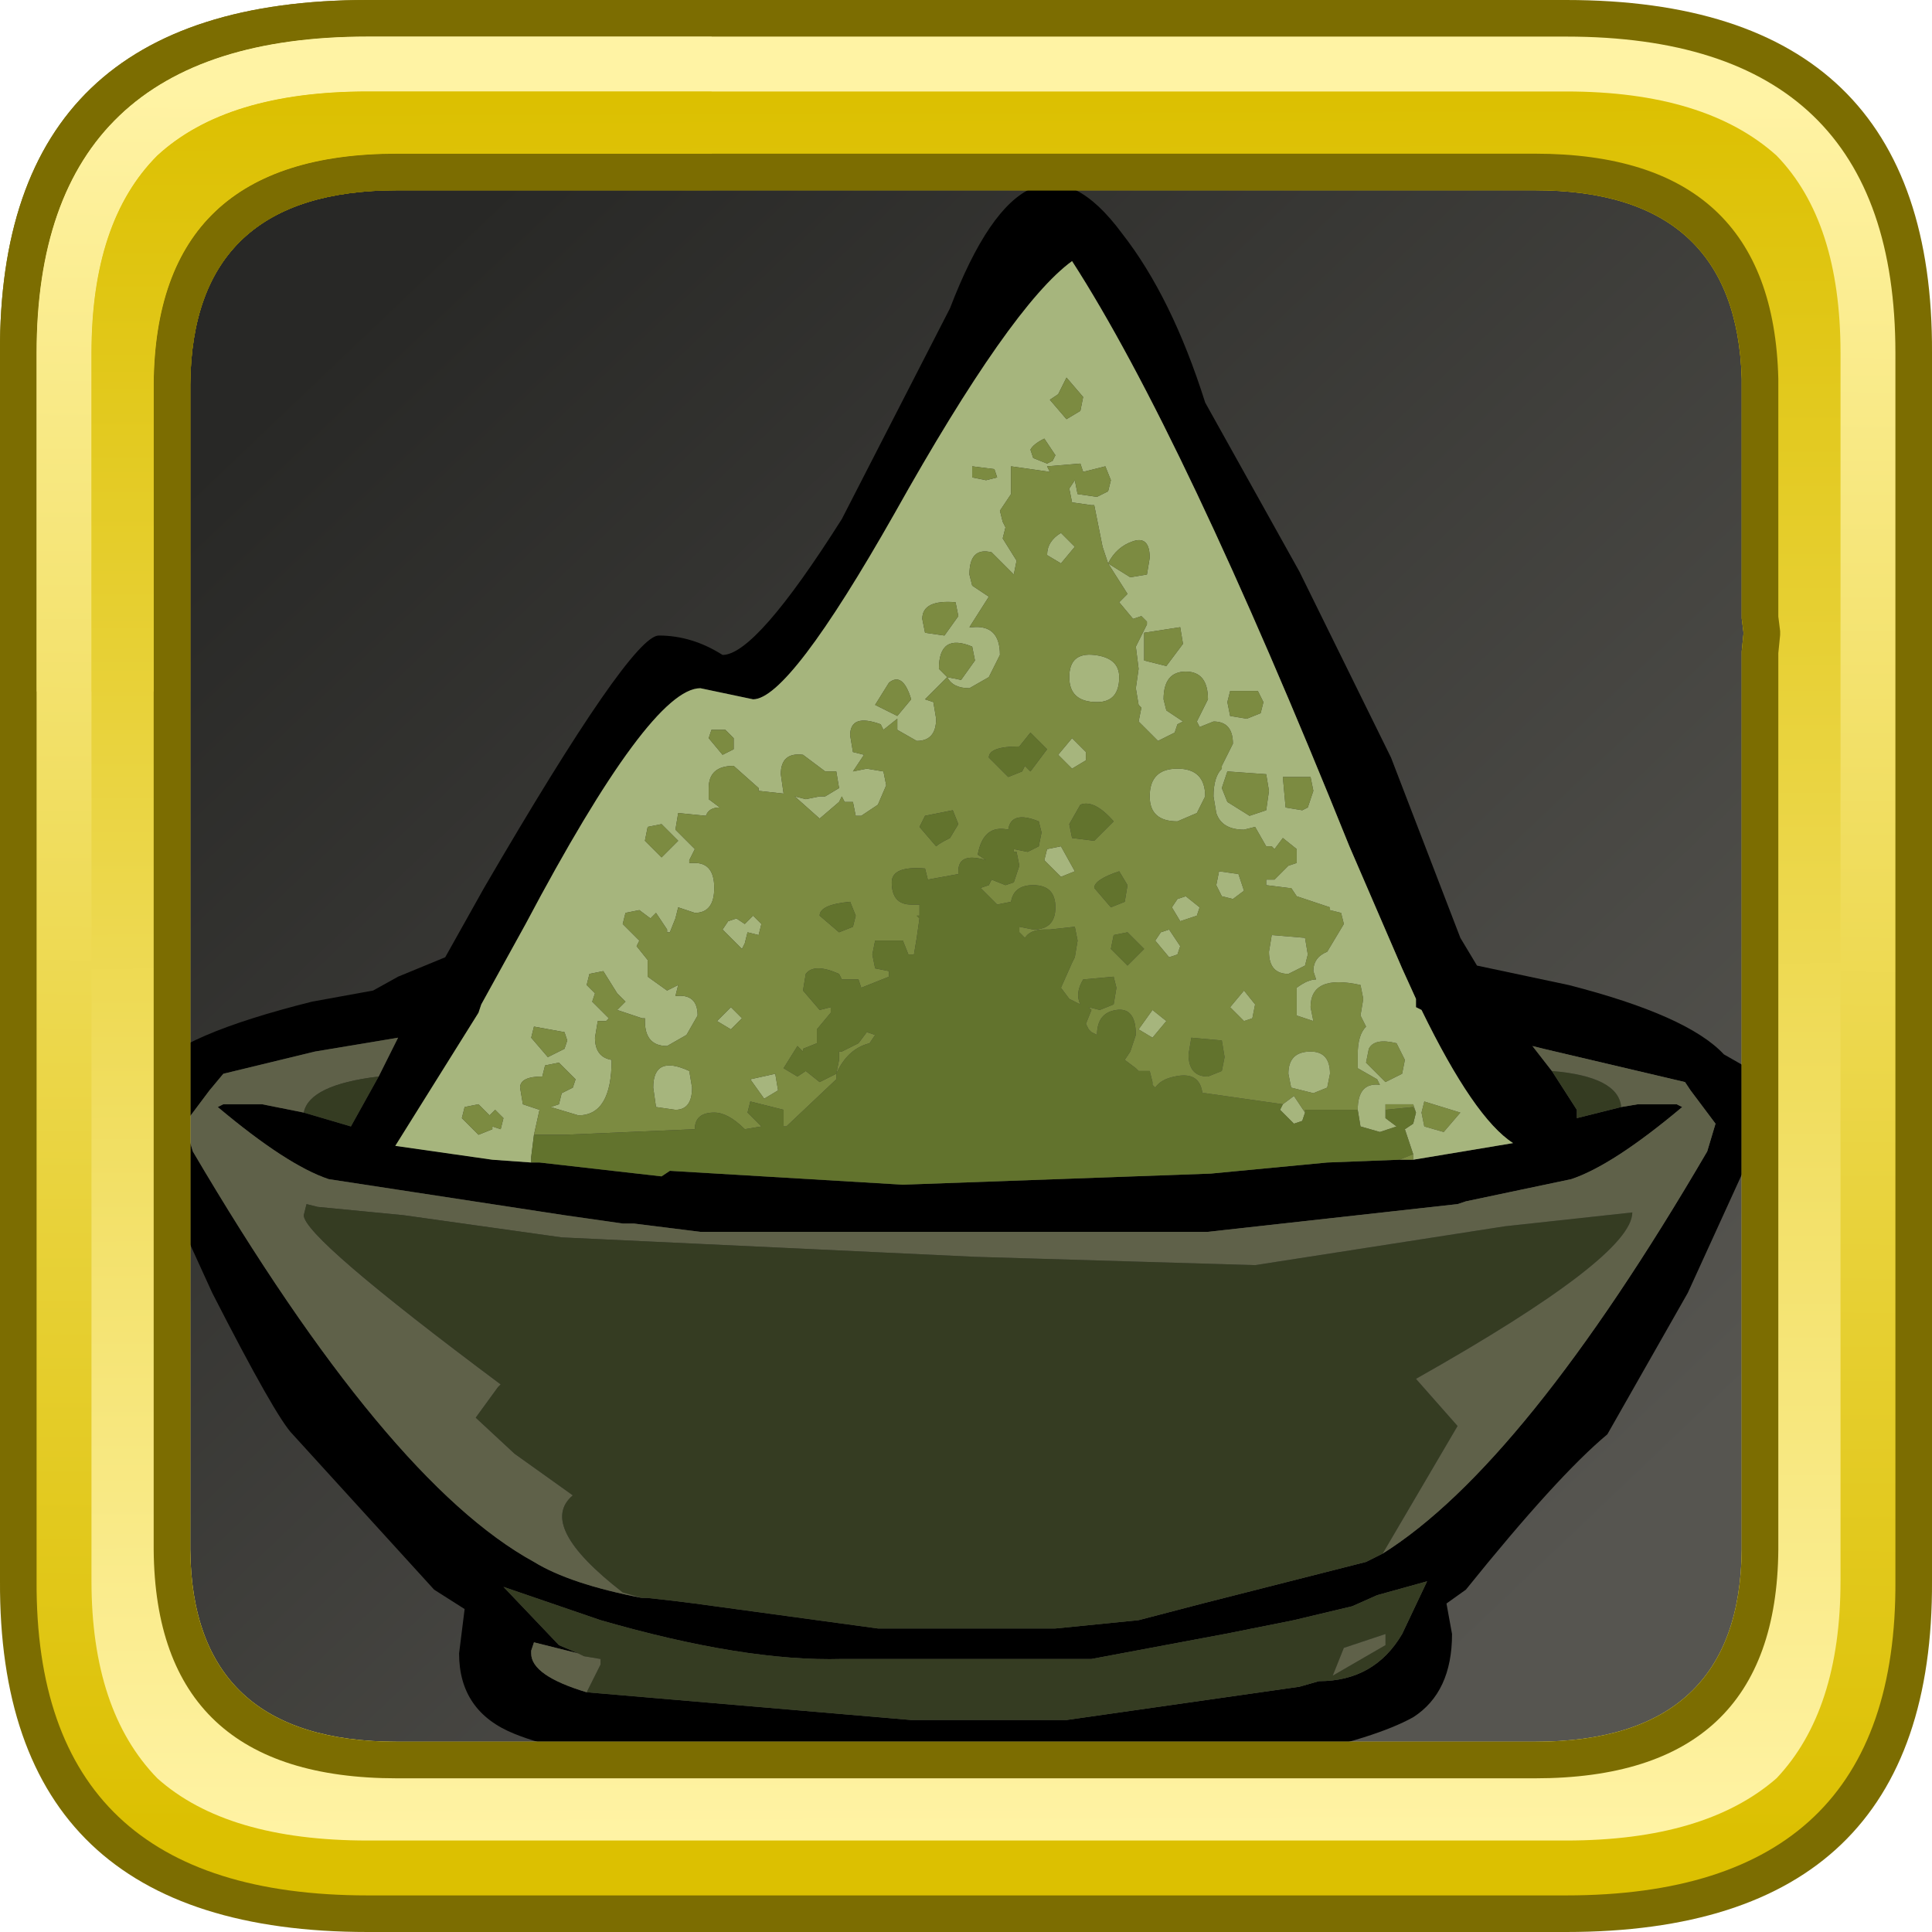 <?xml version="1.0" encoding="UTF-8" standalone="no"?>
<svg xmlns:ffdec="https://www.free-decompiler.com/flash" xmlns:xlink="http://www.w3.org/1999/xlink" ffdec:objectType="frame" height="52.8px" width="52.8px" xmlns="http://www.w3.org/2000/svg">
  <g transform="matrix(1.0, 0.0, 0.0, 1.0, 2.0, 2.0)">
    <use ffdec:characterId="608" height="44.0" transform="matrix(1.0, 0.0, 0.0, 1.0, 2.0, 2.0)" width="44.0" xlink:href="#sprite0"/>
    <use ffdec:characterId="687" height="28.95" transform="matrix(1.516, 0.0, 0.0, 1.516, 1.602, 3.013)" width="29.5" xlink:href="#sprite2"/>
    <use ffdec:characterId="617" height="52.8" transform="matrix(1.0, 0.0, 0.0, 1.0, -2.0, -2.0)" width="52.8" xlink:href="#sprite3"/>
  </g>
  <defs>
    <g id="sprite0" transform="matrix(1.0, 0.0, 0.0, 1.0, -2.0, -2.0)">
      <use ffdec:characterId="482" height="44.0" transform="matrix(1.0, 0.0, 0.0, 1.0, 2.0, 2.0)" width="44.0" xlink:href="#sprite1"/>
    </g>
    <g id="sprite1" transform="matrix(1.0, 0.0, 0.0, 1.0, -2.0, -2.0)">
      <use ffdec:characterId="481" height="44.0" transform="matrix(1.0, 0.0, 0.0, 1.0, 2.0, 2.0)" width="44.0" xlink:href="#shape0"/>
    </g>
    <g id="shape0" transform="matrix(1.0, 0.0, 0.0, 1.0, -2.0, -2.0)">
      <path d="M44.3 3.05 L44.45 3.2 44.6 3.3 45.3 4.15 45.25 4.0 45.45 4.5 Q46.0 5.75 46.0 7.5 L46.0 40.5 45.75 42.8 45.7 42.9 45.7 42.85 45.45 43.55 45.4 43.7 45.1 44.2 44.7 44.65 Q43.15 46.0 40.1 46.0 L7.9 46.0 Q5.65 46.0 4.2 45.3 L4.25 45.3 3.65 44.95 3.25 44.6 3.15 44.45 3.0 44.3 2.5 43.4 Q2.0 42.2 2.0 40.6 L2.0 40.5 2.0 7.5 Q2.0 6.55 2.15 5.75 L2.7 4.25 Q3.35 3.05 4.7 2.5 L4.65 2.5 5.0 2.4 5.15 2.35 5.3 2.3 5.9 2.15 6.85 2.05 6.95 2.05 7.8 2.0 7.9 2.0 18.3 2.0 18.6 2.0 40.1 2.0 40.45 2.0 41.6 2.1 41.75 2.1 41.95 2.2 43.05 2.45 Q43.7 2.65 44.2 3.0 L44.3 3.05" fill="url(#gradient0)" fill-rule="evenodd" stroke="none"/>
    </g>
    <linearGradient gradientTransform="matrix(-0.02, -0.021, 0.021, -0.02, 24.0, 24.0)" gradientUnits="userSpaceOnUse" id="gradient0" spreadMethod="pad" x1="-819.2" x2="819.2">
      <stop offset="0.0" stop-color="#565550"/>
      <stop offset="1.0" stop-color="#282826"/>
    </linearGradient>
    <g id="sprite2" transform="matrix(1.0, 0.0, 0.0, 1.0, -6.4, 2.3)">
      <use ffdec:characterId="686" height="28.95" transform="matrix(1.0, 0.0, 0.0, 1.0, 6.4, -2.3)" width="29.5" xlink:href="#shape1"/>
    </g>
    <g id="shape1" transform="matrix(1.0, 0.0, 0.0, 1.0, -6.4, 2.3)">
      <path d="M24.25 -1.4 Q25.15 -0.25 25.75 1.65 L27.45 4.7 29.1 8.05 30.35 11.3 30.65 11.8 32.3 12.15 Q34.45 12.7 35.1 13.4 L35.45 13.6 35.9 14.3 Q35.9 14.85 35.5 15.4 L34.45 17.7 33.0 20.25 Q32.1 21.0 30.45 23.05 L30.1 23.3 30.2 23.85 Q30.2 24.9 29.5 25.35 28.15 26.1 23.35 26.65 L20.35 26.65 Q14.9 26.3 13.3 25.65 12.3 25.25 12.3 24.2 L12.4 23.4 11.85 23.05 9.3 20.25 Q9.0 19.95 7.85 17.7 L6.8 15.4 Q6.4 14.85 6.4 14.3 6.4 14.0 6.75 13.7 7.25 13.05 9.65 12.45 L10.75 12.25 11.2 12.0 12.05 11.65 12.75 10.4 Q15.4 5.85 15.9 5.85 16.5 5.85 17.05 6.2 17.65 6.2 19.2 3.75 L21.15 -0.05 Q22.55 -3.7 24.25 -1.4 M29.5 15.3 L31.3 15.0 Q30.6 14.55 29.65 12.6 L29.55 12.55 29.55 12.4 29.3 11.85 28.35 9.65 Q25.35 2.2 23.35 -0.9 22.25 -0.1 20.15 3.65 18.25 7.0 17.6 7.0 L16.65 6.8 Q15.75 6.8 13.5 11.05 L12.7 12.5 12.65 12.65 11.15 15.05 12.9 15.3 13.6 15.35 13.75 15.35 15.95 15.6 16.1 15.5 20.3 15.75 25.85 15.55 27.95 15.35 29.25 15.3 29.5 15.3 M33.25 14.35 L33.55 14.3 34.25 14.3 34.35 14.35 Q33.1 15.4 32.35 15.65 L30.45 16.05 30.3 16.1 25.8 16.6 16.65 16.6 15.45 16.45 15.25 16.45 14.2 16.3 9.95 15.65 Q9.2 15.4 7.95 14.35 L8.05 14.3 8.75 14.3 9.5 14.45 10.35 14.7 10.85 13.8 11.2 13.1 9.7 13.35 8.05 13.75 7.8 14.05 7.35 14.65 7.5 15.15 Q11.0 21.1 13.65 22.55 14.3 22.95 15.6 23.2 L15.7 23.2 16.15 23.25 16.55 23.3 19.85 23.75 23.05 23.75 24.55 23.6 25.7 23.3 28.65 22.55 28.75 22.5 28.95 22.4 Q31.5 20.8 34.8 15.15 L34.95 14.65 34.5 14.05 34.4 13.9 31.85 13.3 31.65 13.25 32.0 13.7 32.45 14.4 32.45 14.55 33.25 14.35 M14.6 24.9 L20.45 25.4 23.25 25.4 27.45 24.8 27.8 24.7 Q28.8 24.7 29.3 23.85 L29.75 22.9 28.85 23.15 28.4 23.35 27.35 23.6 26.1 23.85 23.7 24.3 19.2 24.3 Q17.45 24.35 14.85 23.6 L13.1 23.0 14.1 24.05 14.45 24.2 13.65 24.0 13.6 24.15 13.6 24.2 Q13.6 24.6 14.6 24.9" fill="#000000" fill-rule="evenodd" stroke="none"/>
      <path d="M9.5 14.45 L8.75 14.3 8.05 14.3 7.95 14.35 Q9.2 15.4 9.95 15.65 L14.2 16.3 15.25 16.45 15.45 16.45 16.65 16.6 25.8 16.6 30.3 16.1 30.45 16.05 32.35 15.65 Q33.1 15.4 34.35 14.35 L34.25 14.3 33.55 14.3 33.25 14.35 Q33.2 13.8 32.0 13.7 L31.65 13.25 31.85 13.3 34.4 13.9 34.5 14.05 34.95 14.65 34.8 15.15 Q31.5 20.8 28.95 22.4 L30.3 20.1 29.55 19.25 Q33.45 17.05 33.45 16.25 L31.15 16.5 26.65 17.2 21.6 17.05 14.15 16.7 11.3 16.3 9.75 16.15 9.55 16.1 9.5 16.3 Q9.5 16.7 13.05 19.35 L13.0 19.4 12.6 19.95 13.3 20.6 14.35 21.35 Q13.7 21.9 15.25 23.1 L15.6 23.2 Q14.3 22.95 13.65 22.55 11.0 21.1 7.5 15.15 L7.35 14.65 7.8 14.05 8.05 13.75 9.7 13.35 11.2 13.1 10.85 13.8 Q9.6 13.95 9.5 14.45 M14.6 24.9 Q13.6 24.6 13.6 24.2 L13.6 24.15 13.65 24.0 14.45 24.2 14.55 24.25 14.85 24.3 14.85 24.4 14.65 24.8 14.6 24.9 M29.0 23.95 L29.0 24.05 28.05 24.6 28.25 24.1 29.0 23.85 29.0 23.95" fill="#5f6149" fill-rule="evenodd" stroke="none"/>
      <path d="M9.5 14.45 Q9.6 13.95 10.85 13.8 L10.35 14.7 9.5 14.45 M15.6 23.2 L15.25 23.1 Q13.7 21.9 14.35 21.35 L13.3 20.6 12.6 19.95 13.0 19.4 13.05 19.35 Q9.5 16.7 9.5 16.3 L9.55 16.1 9.75 16.15 11.3 16.3 14.15 16.7 21.6 17.05 26.65 17.2 31.15 16.5 33.45 16.25 Q33.45 17.05 29.55 19.25 L30.3 20.1 28.95 22.4 28.75 22.5 28.65 22.55 25.7 23.3 24.55 23.6 23.05 23.75 19.85 23.75 16.55 23.3 16.15 23.25 15.7 23.2 15.6 23.2 M32.0 13.7 Q33.2 13.8 33.25 14.35 L32.45 14.55 32.45 14.4 32.0 13.7 M14.45 24.2 L14.1 24.05 13.1 23.0 14.85 23.6 Q17.45 24.35 19.2 24.3 L23.7 24.3 26.1 23.85 27.35 23.6 28.4 23.35 28.85 23.15 29.75 22.9 29.3 23.85 Q28.8 24.7 27.8 24.7 L27.45 24.8 23.25 25.4 20.45 25.4 14.6 24.9 14.65 24.8 14.85 24.4 14.85 24.3 14.55 24.25 14.45 24.2 M29.0 23.95 L29.0 23.85 28.25 24.1 28.05 24.6 29.0 24.05 29.0 23.95" fill="#353c22" fill-rule="evenodd" stroke="none"/>
      <path d="M23.25 1.2 L23.1 1.5 22.95 1.6 23.25 1.95 23.5 1.8 23.55 1.55 23.25 1.2 M28.5 14.4 Q28.5 13.9 28.9 13.95 L28.85 13.85 28.5 13.65 28.5 13.4 Q28.5 13.05 28.65 12.9 L28.55 12.7 28.6 12.4 28.55 12.15 Q27.65 11.95 27.65 12.55 L27.7 12.8 27.4 12.7 27.4 12.2 Q27.6 12.05 27.75 12.05 L27.7 11.9 Q27.7 11.65 27.95 11.55 L28.25 11.05 28.2 10.85 28.0 10.8 28.0 10.75 27.4 10.55 27.3 10.4 27.25 10.4 26.85 10.35 26.85 10.25 27.0 10.25 27.25 10.0 27.4 9.95 27.4 9.7 27.15 9.5 27.0 9.7 26.95 9.65 26.85 9.65 26.65 9.3 26.45 9.35 Q26.05 9.35 25.95 9.05 L25.9 8.75 Q25.9 8.4 26.05 8.25 L26.05 8.2 26.25 7.8 Q26.25 7.4 25.9 7.4 L25.65 7.5 25.6 7.4 25.8 7.0 Q25.8 6.5 25.4 6.5 25.0 6.5 25.0 7.0 L25.05 7.2 25.35 7.4 25.25 7.45 25.2 7.6 24.9 7.75 24.55 7.4 24.6 7.15 24.55 7.1 24.5 6.8 24.55 6.45 24.5 6.05 24.7 5.65 24.7 5.6 24.6 5.5 24.45 5.55 24.2 5.25 24.35 5.1 24.0 4.55 23.9 4.25 23.75 3.5 23.7 3.5 23.35 3.45 23.3 3.2 23.4 3.05 23.45 3.3 23.8 3.35 24.0 3.25 24.05 3.05 23.95 2.8 23.55 2.9 23.5 2.75 22.9 2.8 22.95 2.9 22.25 2.8 22.25 3.3 22.05 3.6 22.1 3.8 22.15 3.9 22.1 4.1 22.35 4.5 22.3 4.75 21.9 4.35 Q21.5 4.25 21.5 4.75 L21.55 4.95 21.85 5.15 21.5 5.7 21.55 5.7 Q22.05 5.65 22.05 6.2 L21.85 6.6 21.5 6.8 Q21.2 6.8 21.1 6.6 L20.7 7.0 20.85 7.05 20.9 7.35 Q20.9 7.75 20.55 7.75 L20.2 7.55 20.2 7.35 19.95 7.55 19.9 7.45 Q19.35 7.25 19.35 7.65 L19.4 7.95 19.6 8.0 19.4 8.3 19.65 8.25 19.95 8.3 20.0 8.55 19.85 8.9 19.55 9.1 19.45 9.1 19.4 8.85 19.25 8.85 19.2 8.75 19.15 8.85 18.8 9.15 18.35 8.75 18.55 8.8 18.8 8.75 18.9 8.75 19.15 8.6 19.1 8.3 18.9 8.3 18.5 8.0 Q18.1 7.95 18.1 8.35 L18.15 8.7 17.7 8.65 17.7 8.6 17.25 8.2 Q16.8 8.2 16.8 8.6 L16.8 8.8 17.0 8.95 Q16.8 8.95 16.75 9.1 L16.25 9.05 16.2 9.35 16.55 9.7 16.45 9.9 16.45 9.95 16.55 9.95 Q16.9 9.95 16.9 10.4 16.9 10.85 16.55 10.85 L16.25 10.75 16.2 10.95 16.1 11.2 16.05 11.2 16.05 11.15 15.85 10.85 15.75 10.95 15.55 10.8 15.3 10.85 15.25 11.05 15.55 11.35 15.5 11.45 15.7 11.7 15.7 11.85 15.7 12.0 16.05 12.25 16.25 12.15 16.2 12.35 Q16.6 12.3 16.6 12.7 L16.4 13.05 16.05 13.25 Q15.65 13.25 15.65 12.8 L15.65 12.75 15.6 12.75 15.15 12.6 15.3 12.45 15.15 12.3 14.9 11.9 14.65 11.95 14.6 12.15 14.75 12.3 14.7 12.45 15.0 12.75 14.95 12.8 14.8 12.8 14.75 13.1 Q14.75 13.45 15.05 13.5 15.05 14.5 14.45 14.5 L13.95 14.35 14.1 14.3 14.15 14.1 14.35 14.0 14.4 13.85 14.1 13.55 13.85 13.6 13.8 13.8 Q13.4 13.8 13.4 14.0 L13.45 14.3 13.75 14.4 13.65 14.85 13.6 15.25 13.6 15.35 12.9 15.3 11.15 15.05 12.65 12.65 12.7 12.5 13.5 11.05 Q15.75 6.8 16.65 6.8 L17.6 7.0 Q18.25 7.0 20.15 3.65 22.25 -0.1 23.35 -0.9 25.35 2.2 28.35 9.65 L29.3 11.85 29.55 12.4 29.55 12.55 29.65 12.6 Q30.6 14.55 31.3 15.0 L29.5 15.3 29.5 15.2 29.35 14.75 29.5 14.65 29.55 14.45 29.5 14.3 29.0 14.3 29.0 14.4 29.0 14.55 29.2 14.7 28.9 14.8 28.55 14.7 28.5 14.4 M27.15 14.3 L27.35 14.15 27.55 14.45 27.5 14.6 27.35 14.65 27.1 14.4 27.15 14.3 M21.3 5.5 L21.25 5.25 Q20.65 5.2 20.65 5.55 L20.7 5.8 21.05 5.85 21.3 5.5 M21.95 2.85 L21.55 2.8 21.55 3.0 21.8 3.05 22.0 3.0 21.95 2.85 M23.0 2.7 L23.05 2.6 22.85 2.3 Q22.65 2.4 22.6 2.5 L22.65 2.65 22.9 2.75 23.0 2.7 M24.45 4.15 Q24.15 4.25 24.0 4.55 L24.4 4.8 24.7 4.75 24.75 4.45 Q24.75 4.05 24.45 4.15 M23.4 4.25 L23.15 4.55 22.9 4.4 Q22.9 4.15 23.15 4.0 L23.4 4.25 M25.3 5.7 L24.65 5.8 24.65 6.3 25.05 6.4 25.35 6.0 25.3 5.7 M23.3 6.6 Q23.3 6.15 23.75 6.2 24.2 6.25 24.2 6.6 24.2 7.05 23.8 7.05 23.3 7.05 23.3 6.6 M23.6 8.1 L23.35 8.25 23.1 8.0 23.35 7.7 23.6 7.95 23.6 8.1 M25.25 8.25 Q25.75 8.25 25.75 8.75 L25.6 9.05 25.25 9.2 Q24.75 9.2 24.75 8.75 24.75 8.25 25.25 8.25 M21.35 6.65 L21.6 6.3 21.55 6.05 Q20.95 5.8 20.95 6.45 L21.1 6.6 21.35 6.65 M25.25 10.6 L25.4 10.55 25.65 10.75 25.6 10.9 25.3 11.0 25.15 10.75 25.25 10.6 M23.4 10.1 L23.15 10.2 22.85 9.9 22.9 9.7 23.15 9.65 23.4 10.1 M25.3 11.45 L25.25 11.6 25.1 11.65 24.85 11.35 24.95 11.2 25.1 11.15 25.3 11.45 M27.7 8.65 L27.65 8.4 27.15 8.4 27.2 8.95 27.5 9.0 27.6 8.95 27.7 8.65 M26.15 8.3 L26.05 8.6 26.15 8.85 26.55 9.1 26.85 9.0 26.9 8.65 26.85 8.35 26.15 8.3 M26.8 7.05 L26.7 6.85 26.2 6.85 26.15 7.05 26.2 7.3 26.5 7.35 26.75 7.25 26.8 7.05 M26.45 10.45 L26.25 10.6 26.05 10.55 25.95 10.35 26.0 10.1 26.35 10.15 26.45 10.45 M27.6 11.6 L27.55 11.8 27.25 11.95 Q26.9 11.95 26.9 11.55 L26.95 11.25 27.55 11.3 27.6 11.6 M29.3 13.75 L29.35 13.5 29.2 13.2 Q28.8 13.1 28.7 13.3 L28.65 13.55 29.0 13.9 29.3 13.75 M29.7 14.25 L29.65 14.45 29.7 14.7 30.05 14.8 30.35 14.45 29.7 14.25 M27.95 14.0 L27.7 14.1 27.3 14.0 27.25 13.75 Q27.25 13.35 27.65 13.35 28.0 13.35 28.0 13.75 L27.95 14.0 M26.6 12.75 L26.45 12.8 26.2 12.55 26.45 12.25 26.65 12.5 26.6 12.75 M25.05 12.8 L24.8 13.1 24.55 12.95 24.8 12.6 25.05 12.8 M15.95 9.85 L16.25 9.55 15.95 9.25 15.7 9.3 15.65 9.55 15.95 9.85 M17.1 7.55 L16.85 7.55 16.8 7.7 17.05 8.0 17.25 7.9 17.25 7.7 17.1 7.55 M20.05 6.7 L19.8 7.1 20.2 7.3 20.45 7.0 Q20.3 6.5 20.05 6.7 M17.15 11.0 L17.3 10.95 17.45 11.05 17.6 10.9 17.75 11.05 17.7 11.25 17.5 11.2 17.45 11.4 17.4 11.5 17.05 11.15 17.15 11.0 M17.8 14.2 L17.55 13.85 18.0 13.75 18.05 14.05 17.8 14.2 M17.4 12.75 L17.2 12.95 16.95 12.8 17.2 12.55 17.4 12.75 M15.85 14.35 L15.8 14.0 Q15.8 13.4 16.45 13.7 L16.5 14.0 Q16.5 14.4 16.2 14.4 L15.85 14.35 M13.1 14.55 L12.95 14.4 12.85 14.5 12.65 14.3 12.4 14.35 12.35 14.55 12.65 14.85 12.9 14.75 12.9 14.7 13.05 14.75 13.1 14.55 M14.25 13.15 L14.2 13.0 13.65 12.9 13.6 13.1 13.9 13.45 14.2 13.3 14.25 13.15" fill="#a6b57d" fill-rule="evenodd" stroke="none"/>
      <path d="M23.25 1.2 L23.55 1.55 23.5 1.8 23.25 1.95 22.95 1.6 23.1 1.5 23.25 1.2 M13.65 14.85 L13.75 14.4 13.45 14.3 13.4 14.0 Q13.4 13.8 13.8 13.8 L13.85 13.6 14.1 13.55 14.4 13.85 14.35 14.0 14.15 14.1 14.1 14.3 13.95 14.35 14.45 14.5 Q15.05 14.5 15.05 13.5 14.75 13.45 14.75 13.1 L14.8 12.8 14.95 12.8 15.0 12.75 14.7 12.45 14.75 12.3 14.6 12.15 14.65 11.95 14.9 11.9 15.15 12.3 15.3 12.45 15.15 12.6 15.6 12.75 15.65 12.75 15.65 12.8 Q15.65 13.25 16.05 13.25 L16.4 13.05 16.6 12.7 Q16.6 12.3 16.2 12.35 L16.25 12.15 16.05 12.25 15.7 12.0 15.7 11.85 15.7 11.7 15.5 11.45 15.55 11.35 15.25 11.05 15.3 10.85 15.55 10.8 15.75 10.95 15.85 10.85 16.05 11.15 16.05 11.2 16.1 11.2 16.2 10.95 16.25 10.75 16.55 10.85 Q16.9 10.85 16.9 10.4 16.9 9.95 16.55 9.95 L16.45 9.95 16.45 9.9 16.55 9.7 16.2 9.35 16.25 9.05 16.75 9.1 Q16.8 8.95 17.0 8.95 L16.8 8.8 16.8 8.6 Q16.8 8.2 17.25 8.2 L17.7 8.6 17.7 8.65 18.15 8.7 18.1 8.35 Q18.1 7.95 18.5 8.0 L18.9 8.3 19.1 8.3 19.15 8.6 18.9 8.75 18.8 8.75 18.55 8.8 18.35 8.75 18.8 9.15 19.15 8.85 19.2 8.75 19.25 8.85 19.4 8.85 19.45 9.1 19.55 9.1 19.85 8.9 20.0 8.55 19.95 8.3 19.65 8.25 19.4 8.3 19.6 8.0 19.4 7.95 19.35 7.65 Q19.35 7.25 19.9 7.45 L19.95 7.55 20.2 7.35 20.2 7.55 20.55 7.75 Q20.9 7.75 20.9 7.35 L20.85 7.05 20.7 7.0 21.1 6.6 Q21.2 6.8 21.5 6.8 L21.85 6.6 22.05 6.2 Q22.05 5.65 21.55 5.7 L21.5 5.7 21.85 5.15 21.55 4.95 21.5 4.75 Q21.5 4.25 21.9 4.35 L22.3 4.75 22.35 4.5 22.1 4.1 22.15 3.9 22.1 3.8 22.05 3.6 22.25 3.3 22.25 2.8 22.95 2.9 22.9 2.8 23.5 2.75 23.55 2.9 23.95 2.8 24.05 3.05 24.0 3.25 23.8 3.35 23.45 3.3 23.4 3.05 23.3 3.2 23.35 3.45 23.7 3.5 23.75 3.5 23.9 4.25 24.0 4.55 24.35 5.1 24.2 5.25 24.45 5.55 24.6 5.5 24.7 5.6 24.7 5.65 24.5 6.05 24.55 6.45 24.5 6.8 24.55 7.1 24.6 7.15 24.55 7.4 24.9 7.75 25.2 7.6 25.25 7.45 25.35 7.4 25.05 7.2 25.0 7.0 Q25.0 6.5 25.4 6.5 25.8 6.5 25.8 7.0 L25.6 7.4 25.65 7.5 25.9 7.4 Q26.25 7.4 26.25 7.8 L26.05 8.2 26.05 8.25 Q25.9 8.4 25.9 8.75 L25.95 9.05 Q26.05 9.35 26.45 9.35 L26.65 9.3 26.85 9.65 26.95 9.65 27.0 9.7 27.15 9.5 27.4 9.7 27.4 9.95 27.25 10.0 27.0 10.25 26.85 10.25 26.85 10.35 27.25 10.4 27.3 10.4 27.4 10.55 28.0 10.75 28.0 10.8 28.2 10.85 28.25 11.05 27.95 11.55 Q27.7 11.65 27.7 11.9 L27.75 12.05 Q27.6 12.05 27.4 12.2 L27.4 12.7 27.7 12.8 27.65 12.55 Q27.65 11.95 28.55 12.15 L28.6 12.4 28.55 12.7 28.65 12.9 Q28.5 13.05 28.5 13.4 L28.5 13.65 28.85 13.85 28.9 13.95 Q28.5 13.9 28.5 14.4 L27.55 14.4 27.55 14.45 27.35 14.15 27.15 14.3 25.75 14.1 25.7 14.1 Q25.65 13.7 25.2 13.8 24.95 13.85 24.85 14.0 L24.8 13.95 24.8 13.9 24.75 13.7 24.55 13.7 24.5 13.65 24.3 13.5 24.4 13.35 24.5 13.05 Q24.5 12.55 24.15 12.6 23.8 12.65 23.8 13.05 L23.7 13.0 23.65 12.95 23.6 12.85 23.7 12.6 23.65 12.55 23.85 12.6 24.1 12.5 24.15 12.2 24.1 12.0 23.55 12.05 Q23.4 12.3 23.5 12.5 L23.3 12.4 23.15 12.2 23.35 11.75 23.4 11.65 23.45 11.35 23.4 11.1 22.95 11.15 22.85 11.15 Q22.6 11.15 22.5 11.3 L22.4 11.2 22.4 11.1 22.65 11.15 Q23.05 11.15 23.05 10.75 23.05 10.35 22.65 10.35 22.3 10.35 22.25 10.65 L22.0 10.7 21.7 10.4 21.85 10.35 21.9 10.25 22.15 10.35 22.3 10.3 22.4 10.0 22.35 9.75 22.3 9.75 22.3 9.7 22.55 9.75 22.75 9.65 22.8 9.4 22.75 9.2 Q22.25 9.0 22.2 9.35 21.75 9.25 21.65 9.8 L21.8 9.9 Q21.3 9.75 21.3 10.1 L21.3 10.15 20.75 10.25 20.7 10.05 Q20.1 10.0 20.1 10.3 20.1 10.7 20.45 10.7 L20.6 10.7 20.6 10.9 20.55 10.9 20.6 10.95 20.55 11.3 20.5 11.6 20.4 11.6 20.3 11.35 19.8 11.35 19.75 11.6 19.8 11.85 20.05 11.9 20.05 12.0 19.55 12.2 19.5 12.05 19.2 12.05 19.15 11.95 Q18.7 11.75 18.55 11.95 L18.5 12.25 18.8 12.6 19.0 12.55 19.0 12.65 18.75 12.95 18.75 13.2 18.5 13.3 18.5 13.35 18.4 13.25 18.15 13.65 18.4 13.8 18.55 13.7 18.8 13.9 19.1 13.75 19.1 13.85 18.2 14.7 18.15 14.7 18.15 14.65 18.15 14.4 17.55 14.25 17.5 14.45 17.75 14.7 17.45 14.75 Q17.15 14.45 16.9 14.45 16.55 14.45 16.55 14.75 L14.2 14.85 13.65 14.85 M29.0 14.4 L29.0 14.3 29.5 14.3 29.55 14.45 29.5 14.35 29.0 14.4 M29.5 15.2 L29.5 15.3 29.25 15.3 29.5 15.2 M23.0 2.7 L22.9 2.75 22.65 2.65 22.6 2.5 Q22.65 2.4 22.85 2.3 L23.05 2.6 23.0 2.7 M21.95 2.85 L22.0 3.0 21.8 3.05 21.55 3.0 21.55 2.8 21.95 2.85 M21.3 5.5 L21.05 5.85 20.7 5.8 20.65 5.55 Q20.65 5.2 21.25 5.25 L21.3 5.5 M23.4 4.25 L23.15 4.0 Q22.9 4.15 22.9 4.4 L23.15 4.55 23.4 4.25 M24.45 4.15 Q24.75 4.05 24.75 4.45 L24.7 4.75 24.4 4.8 24.0 4.55 Q24.15 4.25 24.45 4.15 M25.3 5.7 L25.35 6.0 25.05 6.4 24.65 6.3 24.65 5.8 25.3 5.7 M23.6 8.1 L23.6 7.95 23.35 7.7 23.1 8.0 23.35 8.25 23.6 8.1 M23.3 6.6 Q23.3 7.05 23.8 7.05 24.2 7.05 24.2 6.6 24.2 6.25 23.75 6.2 23.3 6.15 23.3 6.6 M23.5 8.9 L23.3 9.25 23.35 9.5 23.75 9.55 24.1 9.2 Q23.75 8.8 23.5 8.9 M21.35 6.65 L21.1 6.6 20.95 6.45 Q20.95 5.8 21.55 6.05 L21.6 6.3 21.35 6.65 M25.25 8.25 Q24.75 8.25 24.75 8.75 24.75 9.2 25.25 9.2 L25.6 9.05 25.75 8.75 Q25.75 8.25 25.25 8.25 M24.35 10.35 L24.2 10.1 Q23.75 10.25 23.75 10.4 L24.05 10.75 24.3 10.65 24.35 10.35 M22.5 8.2 L22.6 8.3 22.9 7.9 22.6 7.6 22.4 7.85 Q21.85 7.85 21.85 8.05 L22.2 8.4 22.45 8.3 22.5 8.2 M21.2 9.0 L20.7 9.1 20.6 9.3 20.9 9.65 Q20.95 9.6 21.15 9.5 L21.3 9.25 21.2 9.0 M25.3 11.45 L25.1 11.15 24.95 11.2 24.85 11.35 25.1 11.65 25.25 11.6 25.3 11.45 M23.4 10.1 L23.15 9.65 22.9 9.7 22.85 9.9 23.15 10.2 23.4 10.1 M25.25 10.6 L25.15 10.75 25.3 11.0 25.6 10.9 25.65 10.75 25.4 10.55 25.25 10.6 M24.35 11.2 L24.1 11.25 24.05 11.5 24.35 11.8 24.65 11.5 24.35 11.2 M26.8 7.05 L26.75 7.25 26.5 7.35 26.2 7.3 26.15 7.05 26.2 6.85 26.7 6.85 26.8 7.05 M26.15 8.3 L26.85 8.35 26.9 8.65 26.85 9.0 26.55 9.1 26.15 8.85 26.05 8.6 26.15 8.3 M27.7 8.65 L27.6 8.95 27.5 9.0 27.2 8.95 27.15 8.4 27.65 8.4 27.7 8.65 M27.6 11.6 L27.55 11.3 26.95 11.25 26.9 11.55 Q26.9 11.95 27.25 11.95 L27.55 11.8 27.6 11.6 M26.45 10.45 L26.35 10.15 26.0 10.1 25.95 10.35 26.05 10.55 26.25 10.6 26.45 10.45 M29.3 13.75 L29.0 13.9 28.65 13.55 28.7 13.3 Q28.8 13.1 29.2 13.2 L29.35 13.5 29.3 13.75 M29.7 14.25 L30.35 14.45 30.05 14.8 29.7 14.7 29.65 14.45 29.7 14.25 M26.6 12.75 L26.65 12.5 26.45 12.25 26.2 12.55 26.45 12.8 26.6 12.75 M27.95 14.0 L28.0 13.75 Q28.0 13.35 27.65 13.35 27.25 13.35 27.25 13.75 L27.3 14.0 27.7 14.1 27.95 14.0 M26.1 13.45 L26.05 13.15 25.5 13.1 25.45 13.4 Q25.45 13.8 25.8 13.8 L26.05 13.7 26.1 13.45 M25.05 12.8 L24.8 12.6 24.55 12.95 24.8 13.1 25.05 12.8 M20.05 6.7 Q20.3 6.5 20.45 7.0 L20.2 7.3 19.8 7.1 20.05 6.7 M17.1 7.55 L17.25 7.7 17.25 7.9 17.05 8.0 16.8 7.7 16.85 7.55 17.1 7.55 M15.95 9.85 L15.65 9.55 15.7 9.3 15.95 9.25 16.25 9.55 15.95 9.85 M17.15 11.0 L17.05 11.15 17.4 11.5 17.45 11.4 17.5 11.2 17.7 11.25 17.75 11.05 17.6 10.9 17.45 11.05 17.3 10.95 17.15 11.0 M19.65 13.0 L19.8 13.05 19.7 13.2 Q19.3 13.3 19.1 13.75 L19.15 13.5 19.15 13.35 19.2 13.35 19.5 13.2 19.65 13.0 M19.4 11.1 L19.45 10.9 19.35 10.65 Q18.8 10.7 18.8 10.9 L19.15 11.2 19.4 11.1 M15.85 14.35 L16.2 14.4 Q16.5 14.4 16.5 14.0 L16.45 13.7 Q15.8 13.4 15.8 14.0 L15.85 14.35 M17.4 12.75 L17.2 12.55 16.95 12.8 17.2 12.95 17.4 12.75 M17.8 14.2 L18.05 14.05 18.0 13.75 17.55 13.85 17.8 14.2 M14.25 13.15 L14.2 13.3 13.9 13.45 13.6 13.1 13.65 12.9 14.2 13.0 14.25 13.15 M13.1 14.55 L13.05 14.75 12.9 14.7 12.9 14.75 12.65 14.85 12.35 14.55 12.4 14.35 12.65 14.3 12.85 14.5 12.95 14.4 13.1 14.55" fill="#7c8b41" fill-rule="evenodd" stroke="none"/>
      <path d="M13.65 14.85 L14.2 14.85 16.55 14.75 Q16.55 14.45 16.9 14.45 17.15 14.45 17.45 14.75 L17.75 14.7 17.5 14.45 17.55 14.25 18.15 14.4 18.15 14.65 18.15 14.7 18.2 14.7 19.1 13.85 19.1 13.75 18.8 13.9 18.55 13.7 18.4 13.8 18.15 13.65 18.4 13.25 18.5 13.35 18.5 13.3 18.75 13.2 18.75 12.95 19.0 12.65 19.0 12.55 18.8 12.6 18.5 12.25 18.55 11.95 Q18.7 11.75 19.15 11.95 L19.2 12.05 19.5 12.05 19.55 12.2 20.05 12.0 20.05 11.9 19.8 11.85 19.75 11.6 19.8 11.35 20.3 11.35 20.4 11.6 20.5 11.6 20.55 11.3 20.6 10.95 20.55 10.9 20.6 10.9 20.6 10.7 20.45 10.7 Q20.1 10.7 20.1 10.3 20.1 10.0 20.7 10.05 L20.75 10.25 21.3 10.15 21.3 10.1 Q21.3 9.75 21.8 9.9 L21.65 9.8 Q21.75 9.25 22.2 9.35 22.25 9.0 22.75 9.2 L22.8 9.4 22.75 9.65 22.55 9.75 22.3 9.7 22.3 9.75 22.35 9.75 22.4 10.0 22.3 10.3 22.15 10.35 21.9 10.25 21.85 10.35 21.7 10.4 22.0 10.7 22.25 10.65 Q22.3 10.35 22.65 10.35 23.05 10.35 23.05 10.75 23.05 11.15 22.65 11.15 L22.4 11.1 22.4 11.2 22.5 11.3 Q22.6 11.15 22.85 11.15 L22.95 11.15 23.4 11.1 23.45 11.35 23.4 11.65 23.35 11.75 23.15 12.2 23.3 12.4 23.5 12.5 Q23.4 12.3 23.55 12.05 L24.1 12.0 24.15 12.2 24.1 12.5 23.85 12.6 23.65 12.55 23.7 12.6 23.6 12.85 23.65 12.95 23.7 13.0 23.8 13.05 Q23.8 12.65 24.15 12.6 24.5 12.55 24.5 13.05 L24.4 13.35 24.3 13.5 24.5 13.65 24.55 13.7 24.75 13.7 24.8 13.9 24.8 13.95 24.85 14.0 Q24.95 13.85 25.2 13.8 25.65 13.7 25.7 14.1 L25.75 14.1 27.15 14.3 27.1 14.4 27.35 14.65 27.5 14.6 27.55 14.45 27.55 14.4 28.5 14.4 28.55 14.7 28.9 14.8 29.2 14.7 29.0 14.55 29.0 14.4 29.5 14.35 29.55 14.45 29.5 14.65 29.35 14.75 29.5 15.2 29.25 15.3 27.95 15.35 25.85 15.55 20.3 15.75 16.1 15.5 15.95 15.6 13.75 15.35 13.6 15.35 13.6 15.25 13.65 14.85 M23.5 8.9 Q23.75 8.8 24.1 9.2 L23.75 9.55 23.35 9.5 23.3 9.25 23.5 8.9 M21.2 9.0 L21.3 9.25 21.15 9.5 Q20.95 9.6 20.9 9.65 L20.6 9.3 20.7 9.1 21.2 9.0 M22.5 8.2 L22.45 8.3 22.2 8.4 21.85 8.05 Q21.85 7.85 22.4 7.85 L22.6 7.6 22.9 7.9 22.6 8.3 22.5 8.2 M24.35 10.35 L24.3 10.65 24.05 10.75 23.75 10.4 Q23.75 10.25 24.2 10.1 L24.35 10.35 M24.35 11.2 L24.65 11.5 24.35 11.8 24.05 11.5 24.1 11.25 24.35 11.2 M26.1 13.45 L26.05 13.7 25.8 13.8 Q25.45 13.8 25.45 13.4 L25.5 13.1 26.05 13.15 26.1 13.45 M19.4 11.1 L19.15 11.2 18.8 10.9 Q18.8 10.7 19.35 10.65 L19.45 10.9 19.4 11.1 M19.65 13.0 L19.5 13.2 19.2 13.35 19.15 13.35 19.15 13.5 19.1 13.75 Q19.3 13.3 19.7 13.2 L19.8 13.05 19.65 13.0" fill="#62732d" fill-rule="evenodd" stroke="none"/>
    </g>
    <g id="sprite3" transform="matrix(1.0, 0.0, 0.0, 1.0, 2.0, 2.0)">
      <use ffdec:characterId="614" height="52.8" transform="matrix(1.0, 0.0, 0.0, 1.0, -2.0, -2.0)" width="52.8" xlink:href="#shape2"/>
      <filter id="filter0">
        <feColorMatrix in="SourceGraphic" result="filterResult0" type="matrix" values="0.993 -0.091 0.098 0.0 0.157 0.007 1.025 -0.033 0.0 0.157 -0.093 0.063 1.03 0.0 0.157 0.0 0.0 0.0 1.0 0.0"/>
      </filter>
      <use ffdec:characterId="616" filter="url(#filter0)" height="18.9" transform="matrix(1.0, 0.0, 0.0, 1.0, -2.0, -2.0)" width="19.45" xlink:href="#sprite4"/>
    </g>
    <g id="shape2" transform="matrix(1.0, 0.0, 0.0, 1.0, 2.0, 2.0)">
      <path d="M48.15 8.55 Q48.1 1.45 40.55 1.45 L9.4 1.45 Q1.8 1.45 1.8 8.65 L1.8 40.5 Q1.8 47.8 9.4 47.8 L40.55 47.8 Q48.15 47.8 48.15 40.5 L48.2 15.45 48.15 14.85 48.15 8.65 48.15 8.55 M49.4 7.85 L49.4 41.4 Q49.4 49.05 41.35 49.05 L8.6 49.05 Q0.55 49.05 0.55 41.4 L0.55 7.85 Q0.55 0.2 8.6 0.2 L41.35 0.2 Q49.4 0.2 49.4 7.85" fill="#eade53" fill-rule="evenodd" stroke="none"/>
      <path d="M48.15 8.55 L48.15 8.65 48.15 14.85 48.2 15.45 48.15 40.5 Q48.15 47.8 40.55 47.8 L9.4 47.8 Q1.8 47.8 1.8 40.5 L1.8 8.65 Q1.8 1.45 9.4 1.45 L40.55 1.45 Q48.1 1.45 48.15 8.55 M46.95 8.55 Q46.85 2.65 40.55 2.65 L9.4 2.65 Q3.05 2.65 3.0 8.65 L3.0 40.5 Q3.05 46.6 9.4 46.6 L40.55 46.6 Q46.95 46.6 46.95 40.5 L47.0 15.5 46.95 14.95 46.95 14.85 46.95 8.55" fill="#755e44" fill-rule="evenodd" stroke="none"/>
      <path d="M40.8 -2.0 Q50.85 -2.0 50.8 7.65 L50.8 41.2 Q50.85 50.8 40.8 50.8 L8.05 50.8 Q-2.05 50.8 -2.0 41.2 L-2.0 7.65 Q-2.05 -2.0 8.05 -2.0 L40.8 -2.0 M45.6 15.95 L45.6 15.8 45.65 15.3 45.6 14.9 45.6 14.7 45.6 8.35 Q45.45 3.2 39.95 3.2 L8.85 3.2 Q3.25 3.2 3.2 8.5 L3.2 40.35 Q3.25 45.6 8.85 45.6 L39.95 45.6 Q45.55 45.6 45.6 40.35 L45.6 15.95" fill="#7c6d01" fill-rule="evenodd" stroke="none"/>
      <path d="M40.8 -1.0 Q49.8 -1.0 49.8 7.65 L49.8 41.2 Q49.85 49.8 40.8 49.8 L8.05 49.8 Q-1.05 49.8 -1.0 41.2 L-1.0 7.65 Q-1.0 -1.0 8.05 -1.0 L40.8 -1.0 M46.6 15.9 L46.65 15.3 46.6 14.8 46.6 14.7 46.6 8.4 Q46.5 2.2 39.95 2.2 L8.85 2.2 Q2.2 2.2 2.2 8.5 L2.2 40.35 Q2.25 46.6 8.85 46.6 L39.95 46.6 Q46.55 46.6 46.6 40.35 L46.6 15.9" fill="url(#gradient1)" fill-rule="evenodd" stroke="none"/>
      <path d="M45.6 14.9 L45.6 14.7 45.6 8.35 Q45.45 3.2 39.95 3.2 L8.85 3.2 Q3.25 3.2 3.2 8.5 L3.2 40.35 Q3.25 45.6 8.85 45.6 L39.95 45.6 Q45.55 45.6 45.6 40.35 L45.6 15.95 45.6 15.8 45.65 15.3 45.6 14.9 M48.3 7.65 L48.3 41.2 Q48.3 44.75 46.55 46.6 44.6 48.3 40.8 48.3 L8.05 48.3 Q4.2 48.3 2.3 46.6 0.5 44.75 0.5 41.2 L0.5 7.65 Q0.5 4.05 2.3 2.25 4.2 0.5 8.05 0.5 L40.8 0.5 Q44.6 0.5 46.55 2.25 48.3 4.05 48.3 7.65" fill="url(#gradient2)" fill-rule="evenodd" stroke="none"/>
      <path d="M45.6 14.9 L45.6 14.7 45.6 8.35 Q45.45 3.2 39.95 3.2 L8.85 3.2 Q3.25 3.2 3.2 8.5 L3.2 40.35 Q3.25 45.6 8.85 45.6 L39.95 45.6 Q45.55 45.6 45.6 40.35 L45.6 15.95 45.6 15.8 45.65 15.3 45.6 14.9 M46.6 14.85 L46.65 15.25 46.65 15.35 46.6 15.85 46.6 15.95 46.6 40.35 Q46.55 46.6 39.95 46.6 L8.85 46.6 Q2.25 46.6 2.2 40.35 L2.2 8.5 Q2.25 2.2 8.85 2.2 L39.95 2.2 Q46.45 2.2 46.6 8.35 L46.6 14.75 46.6 14.85" fill="#7c6d01" fill-rule="evenodd" stroke="none"/>
    </g>
    <linearGradient gradientTransform="matrix(1.0E-4, -0.029, 0.031, 2.0E-4, 24.4, 24.4)" gradientUnits="userSpaceOnUse" id="gradient1" spreadMethod="pad" x1="-819.2" x2="819.2">
      <stop offset="0.0" stop-color="#dcc001"/>
      <stop offset="1.0" stop-color="#fff3a4"/>
    </linearGradient>
    <linearGradient gradientTransform="matrix(1.0E-4, 0.029, -0.031, 1.0E-4, 24.4, 24.4)" gradientUnits="userSpaceOnUse" id="gradient2" spreadMethod="pad" x1="-819.2" x2="819.2">
      <stop offset="0.0" stop-color="#dcc001"/>
      <stop offset="1.0" stop-color="#fff3a4"/>
    </linearGradient>
    <g id="sprite4" transform="matrix(1.0, 0.0, 0.0, 1.0, 0.0, 0.0)">
      <use ffdec:characterId="615" height="18.9" transform="matrix(1.0, 0.0, 0.0, 1.0, 0.0, 0.0)" width="19.45" xlink:href="#shape3"/>
    </g>
    <g id="shape3" transform="matrix(1.0, 0.0, 0.0, 1.0, 0.0, 0.0)">
      <path d="M1.0 18.9 L0.0 18.9 0.0 9.65 Q-0.05 0.0 10.05 0.0 L19.45 0.0 19.45 1.0 10.05 1.0 Q1.0 1.0 1.0 9.65 L1.0 18.9 M19.45 4.2 L19.45 5.2 10.85 5.2 Q5.25 5.2 5.2 10.5 L5.2 18.9 4.2 18.9 4.2 10.5 Q4.25 4.2 10.85 4.2 L19.45 4.2" fill="#7c6d01" fill-rule="evenodd" stroke="none"/>
      <path d="M19.45 1.0 L19.45 2.5 10.05 2.5 Q6.2 2.5 4.3 4.25 2.5 6.05 2.5 9.65 L2.5 18.9 1.0 18.9 1.0 9.65 Q1.0 1.0 10.05 1.0 L19.45 1.0" fill="url(#gradient3)" fill-rule="evenodd" stroke="none"/>
      <path d="M19.45 2.5 L19.45 4.2 10.85 4.2 Q4.25 4.2 4.2 10.5 L4.2 18.9 2.5 18.9 2.5 9.65 Q2.5 6.05 4.3 4.25 6.2 2.5 10.05 2.5 L19.45 2.5" fill="url(#gradient4)" fill-rule="evenodd" stroke="none"/>
    </g>
    <linearGradient gradientTransform="matrix(1.0E-4, -0.029, 0.031, 2.0E-4, 26.4, 26.4)" gradientUnits="userSpaceOnUse" id="gradient3" spreadMethod="pad" x1="-819.2" x2="819.2">
      <stop offset="0.0" stop-color="#dcc001"/>
      <stop offset="1.0" stop-color="#fff3a4"/>
    </linearGradient>
    <linearGradient gradientTransform="matrix(1.0E-4, 0.029, -0.031, 1.0E-4, 26.4, 26.4)" gradientUnits="userSpaceOnUse" id="gradient4" spreadMethod="pad" x1="-819.2" x2="819.2">
      <stop offset="0.0" stop-color="#dcc001"/>
      <stop offset="1.0" stop-color="#fff3a4"/>
    </linearGradient>
  </defs>
</svg>
